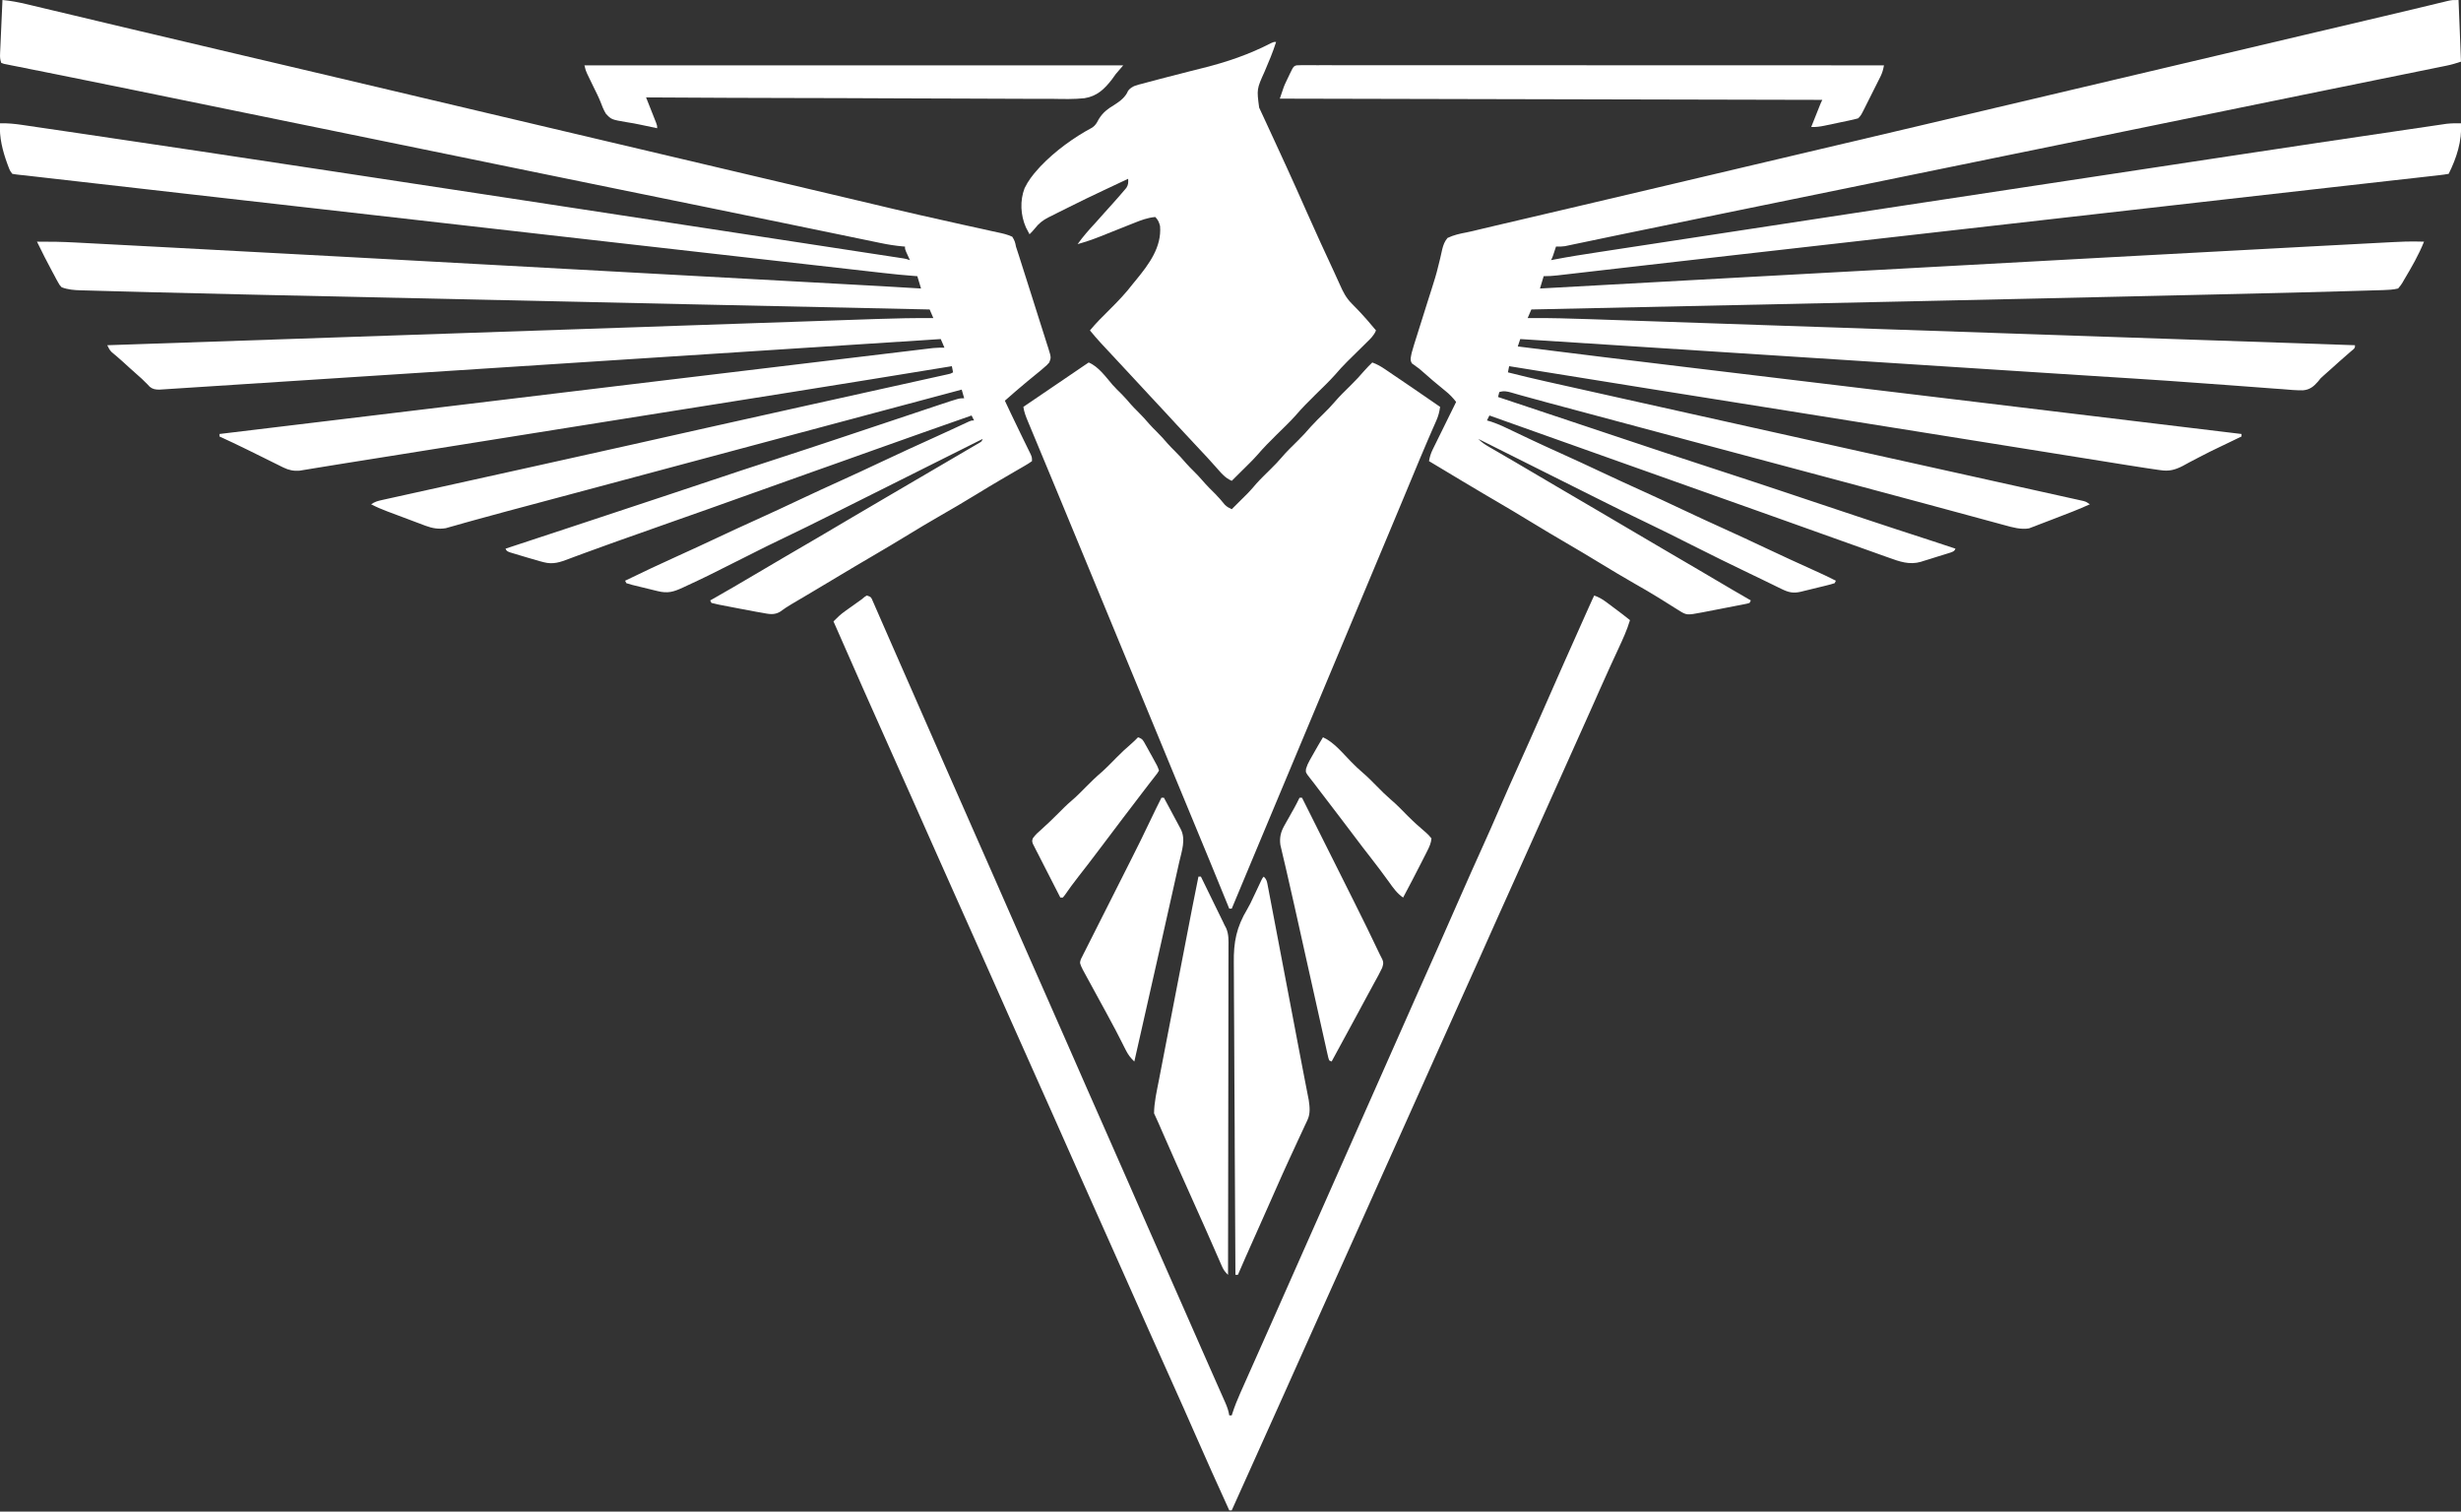 <?xml version="1.0" encoding="UTF-8"?>
<svg version="1.1" xmlns="http://www.w3.org/2000/svg" width="1996" height="1226">
<rect width="100%" height="100%" fill="#333333" stroke="none"/>
<path d="M0 0 C0.66 16.5 1.32 33 2 50 C-2.018 51.339 -5.58 52.419 -9.671 53.249 C-10.782 53.477 -11.892 53.704 -13.037 53.938 C-14.245 54.182 -15.453 54.425 -16.698 54.676 C-18.633 55.071 -18.633 55.071 -20.608 55.473 C-24.17 56.199 -27.733 56.921 -31.296 57.642 C-35.11 58.414 -38.923 59.191 -42.737 59.968 C-49.301 61.303 -55.865 62.637 -62.43 63.968 C-72.834 66.079 -83.237 68.195 -93.64 70.312 C-96.276 70.848 -98.913 71.384 -101.549 71.921 C-103.311 72.279 -105.072 72.638 -106.834 72.996 C-113.039 74.259 -119.245 75.521 -125.451 76.783 C-155.17 82.826 -184.882 88.904 -214.591 94.999 C-224.465 97.025 -234.338 99.049 -244.212 101.074 C-246.687 101.581 -249.162 102.089 -251.637 102.596 C-281.521 108.724 -311.409 114.838 -341.297 120.95 C-344.756 121.657 -348.215 122.365 -351.674 123.072 C-371.812 127.191 -391.95 131.309 -412.089 135.427 C-503.777 154.176 -503.777 154.176 -595.462 172.947 C-601.994 174.285 -608.525 175.623 -615.057 176.961 C-649.037 183.916 -649.037 183.916 -683.003 190.943 C-685.377 191.437 -687.752 191.93 -690.126 192.423 C-696.878 193.826 -703.629 195.234 -710.378 196.652 C-712.592 197.113 -714.806 197.574 -717.02 198.035 C-717.984 198.24 -718.948 198.445 -719.942 198.656 C-720.814 198.837 -721.686 199.017 -722.585 199.203 C-723.325 199.359 -724.065 199.514 -724.828 199.675 C-727.245 200.037 -729.56 200.055 -732 200 C-732.205 200.626 -732.41 201.253 -732.621 201.898 C-732.891 202.716 -733.16 203.533 -733.438 204.375 C-733.704 205.187 -733.971 205.999 -734.246 206.836 C-735 209 -735 209 -736 211 C-734.659 210.736 -734.659 210.736 -733.291 210.467 C-721.4 208.178 -709.46 206.312 -697.489 204.492 C-695.248 204.149 -693.007 203.806 -690.766 203.463 C-684.678 202.531 -678.589 201.602 -672.5 200.674 C-666.664 199.784 -660.828 198.892 -654.991 197.999 C-642.474 196.085 -629.956 194.174 -617.438 192.264 C-606.508 190.597 -595.578 188.928 -584.648 187.259 C-583.18 187.035 -581.712 186.81 -580.244 186.586 C-578.039 186.249 -575.834 185.913 -573.629 185.576 C-541.228 180.627 -508.827 175.683 -476.425 170.742 C-468.152 169.481 -459.879 168.219 -451.607 166.957 C-367.45 154.12 -283.282 141.362 -199.106 128.657 C-191.721 127.542 -184.336 126.426 -176.952 125.31 C-135.001 118.972 -93.046 112.669 -51.071 106.493 C-47.125 105.912 -43.178 105.329 -39.233 104.743 C-34.649 104.063 -30.065 103.389 -25.48 102.719 C-23.805 102.473 -22.131 102.226 -20.457 101.976 C-18.166 101.635 -15.873 101.301 -13.58 100.968 C-11.662 100.686 -11.662 100.686 -9.706 100.398 C-5.75 99.973 -1.975 99.932 2 100 C2.91 114.329 -1.646 128.293 -8 141 C-10.75 141.498 -13.427 141.86 -16.201 142.157 C-17.087 142.259 -17.972 142.361 -18.884 142.466 C-21.932 142.815 -24.981 143.15 -28.031 143.486 C-30.276 143.74 -32.521 143.995 -34.766 144.251 C-40.464 144.898 -46.163 145.536 -51.862 146.171 C-58.923 146.959 -65.983 147.758 -73.044 148.558 C-83.574 149.751 -94.105 150.941 -104.636 152.126 C-133.31 155.354 -161.98 158.607 -190.649 161.868 C-196.858 162.574 -203.068 163.28 -209.277 163.986 C-210.528 164.128 -211.778 164.271 -213.066 164.417 C-215.613 164.707 -218.159 164.996 -220.705 165.286 C-223.278 165.578 -225.851 165.871 -228.424 166.164 C-257.79 169.503 -287.157 172.838 -316.523 176.172 C-320.64 176.64 -324.758 177.107 -328.875 177.574 C-342.025 179.067 -355.175 180.56 -368.325 182.053 C-385.764 184.033 -403.203 186.013 -420.643 187.993 C-421.332 188.071 -422.022 188.15 -422.732 188.23 C-438.63 190.035 -454.528 191.84 -470.425 193.646 C-471.102 193.722 -471.779 193.799 -472.476 193.878 C-479.252 194.648 -486.027 195.417 -492.803 196.187 C-507.637 197.871 -522.472 199.556 -537.306 201.239 C-546.975 202.337 -556.644 203.435 -566.313 204.533 C-572.154 205.196 -577.996 205.859 -583.837 206.522 C-608.708 209.345 -633.577 212.177 -658.444 215.035 C-662.187 215.465 -665.929 215.895 -669.672 216.325 C-670.886 216.464 -672.101 216.603 -673.352 216.747 C-675.775 217.025 -678.198 217.303 -680.621 217.581 C-687.635 218.386 -694.649 219.194 -701.663 220.004 C-705.95 220.499 -710.237 220.991 -714.525 221.483 C-716.509 221.711 -718.494 221.94 -720.479 222.17 C-723.184 222.484 -725.889 222.794 -728.595 223.103 C-729.381 223.195 -730.166 223.287 -730.976 223.382 C-734.701 223.804 -738.238 224 -742 224 C-742.99 227.3 -743.98 230.6 -745 234 C-743.812 233.934 -742.625 233.868 -741.401 233.8 C-657.856 229.167 -574.31 224.545 -291.635 209.136 C-280.769 208.548 -269.902 207.961 -259.035 207.373 C-214.618 204.969 -170.2 202.573 -125.78 200.202 C-123.31 200.07 -120.839 199.938 -118.369 199.806 C-105.356 199.111 -92.343 198.419 -79.33 197.741 C-76.136 197.574 -72.943 197.406 -69.749 197.236 C-41.174 195.717 -41.174 195.717 -28 196 C-32.284 206.813 -38.245 217.02 -44.188 227 C-44.579 227.688 -44.97 228.376 -45.373 229.085 C-46.543 231 -46.543 231 -49 234 C-52.907 234.938 -56.758 235.155 -60.765 235.274 C-61.89 235.309 -63.015 235.344 -64.174 235.38 C-65.391 235.414 -66.609 235.448 -67.863 235.483 C-69.151 235.522 -70.439 235.561 -71.766 235.601 C-75.286 235.707 -78.805 235.808 -82.324 235.907 C-85.302 235.992 -88.28 236.079 -91.257 236.167 C-119.609 236.997 -147.964 237.693 -176.321 238.34 C-181.229 238.452 -186.138 238.566 -191.047 238.679 C-191.773 238.696 -192.499 238.713 -193.247 238.73 C-194.731 238.765 -196.215 238.799 -197.698 238.834 C-212.493 239.176 -227.287 239.516 -242.081 239.854 C-252.694 240.096 -263.306 240.339 -273.919 240.583 C-364.703 242.67 -455.488 244.681 -752 251 C-752.99 253.31 -753.98 255.62 -755 258 C-753.728 257.99 -752.457 257.981 -751.147 257.971 C-735.987 257.892 -720.865 258.308 -705.716 258.835 C-703.02 258.926 -700.324 259.017 -697.628 259.107 C-691.805 259.303 -685.983 259.502 -680.161 259.702 C-671.504 260 -662.846 260.294 -654.189 260.587 C-639.62 261.08 -625.051 261.576 -610.482 262.074 C-596.07 262.567 -581.658 263.059 -567.247 263.548 C-566.348 263.579 -565.45 263.609 -564.525 263.64 C-559.962 263.795 -555.4 263.95 -550.838 264.105 C-518.578 265.2 -486.318 266.299 -454.058 267.399 C-422.73 268.468 -391.402 269.535 -360.074 270.601 C-359.107 270.633 -358.141 270.666 -357.145 270.7 C-347.436 271.03 -337.727 271.36 -328.018 271.69 C-308.241 272.363 -288.465 273.035 -268.689 273.708 C-267.78 273.739 -266.871 273.77 -265.934 273.801 C-205.29 275.864 -144.645 277.932 -84 280 C-84 282 -84 282 -85.398 283.41 C-86.051 283.955 -86.703 284.501 -87.375 285.062 C-90.583 287.791 -93.75 290.551 -96.875 293.375 C-98.14 294.516 -98.14 294.516 -99.43 295.68 C-100.278 296.445 -101.126 297.211 -102 298 C-106.95 302.457 -106.95 302.457 -109.405 304.59 C-112.01 306.892 -112.01 306.892 -113.944 309.421 C-117.542 313.568 -120.761 316.16 -126.316 316.571 C-131.839 316.63 -137.319 316.119 -142.816 315.633 C-144.94 315.482 -147.064 315.334 -149.188 315.191 C-153.778 314.873 -158.365 314.525 -162.952 314.153 C-170.372 313.552 -177.796 313.018 -185.222 312.494 C-193.094 311.934 -200.965 311.37 -208.835 310.781 C-227.01 309.42 -245.189 308.169 -263.379 307.019 C-265.257 306.9 -265.257 306.9 -267.173 306.779 C-272.268 306.457 -277.363 306.136 -282.458 305.816 C-295.643 304.988 -308.826 304.138 -322.01 303.286 C-328.155 302.889 -334.3 302.493 -340.446 302.097 C-343.222 301.918 -345.999 301.739 -348.775 301.56 C-358.078 300.96 -367.381 300.361 -376.683 299.762 C-377.408 299.715 -378.132 299.668 -378.879 299.62 C-382.561 299.383 -386.244 299.146 -389.927 298.909 C-415.605 297.255 -441.282 295.6 -466.96 293.946 C-491.81 292.344 -516.661 290.743 -541.511 289.142 C-542.286 289.092 -543.06 289.042 -543.858 288.991 C-551.637 288.49 -559.417 287.988 -567.197 287.487 C-583.027 286.468 -598.857 285.448 -614.686 284.428 C-615.777 284.358 -615.777 284.358 -616.889 284.286 C-664.926 281.191 -712.963 278.096 -761 275 C-761.66 276.98 -762.32 278.96 -763 281 C-716.926 286.819 -670.829 292.43 -624.721 297.966 C-614.947 299.14 -605.173 300.315 -595.399 301.49 C-577.789 303.608 -560.178 305.725 -542.567 307.841 C-504.444 312.421 -466.322 317.004 -428.199 321.587 C-421.151 322.435 -414.102 323.282 -407.054 324.129 C-330.032 333.388 -253.015 342.683 -176 352 C-176 352.66 -176 353.32 -176 354 C-177.775 354.857 -179.549 355.714 -181.324 356.57 C-182.484 357.131 -183.644 357.692 -184.839 358.27 C-187.431 359.521 -190.027 360.765 -192.626 362.004 C-198.764 364.937 -204.873 367.895 -210.875 371.099 C-213.386 372.437 -215.912 373.744 -218.44 375.049 C-220.197 375.972 -221.93 376.939 -223.663 377.907 C-229.959 381.133 -234.787 382.399 -241.79 381.327 C-242.526 381.227 -243.262 381.127 -244.021 381.024 C-246.35 380.701 -248.675 380.354 -251 380 C-251.727 379.893 -252.455 379.785 -253.204 379.674 C-258.594 378.876 -263.973 378.016 -269.352 377.147 C-271.14 376.861 -272.929 376.575 -274.718 376.29 C-279.588 375.511 -284.458 374.728 -289.328 373.945 C-294.607 373.096 -299.886 372.252 -305.166 371.407 C-314.323 369.941 -323.48 368.473 -332.637 367.003 C-347.203 364.664 -361.771 362.331 -376.338 359.998 C-380.091 359.397 -383.844 358.796 -387.597 358.195 C-390.127 357.79 -392.657 357.385 -395.186 356.98 C-402.916 355.742 -410.645 354.504 -418.374 353.266 C-456.169 347.21 -493.967 341.172 -531.768 335.147 C-535.052 334.623 -538.337 334.1 -541.622 333.576 C-563.261 330.127 -584.901 326.678 -606.541 323.231 C-621.797 320.801 -637.053 318.37 -652.309 315.938 C-653.41 315.762 -654.511 315.586 -655.645 315.406 C-693.773 309.327 -731.892 303.197 -770 297 C-770.33 298.65 -770.66 300.3 -771 302 C-760.606 304.642 -750.19 307.136 -739.72 309.466 C-738.259 309.793 -736.798 310.12 -735.337 310.447 C-731.386 311.331 -727.434 312.213 -723.482 313.094 C-719.236 314.041 -714.991 314.99 -710.746 315.939 C-702.508 317.78 -694.269 319.619 -686.031 321.457 C-679.311 322.957 -672.591 324.457 -665.872 325.958 C-617.971 336.657 -570.064 347.332 -522.151 357.974 C-516.132 359.311 -510.114 360.648 -504.096 361.985 C-498.04 363.331 -491.984 364.676 -485.928 366.022 C-484.577 366.322 -483.226 366.622 -481.876 366.922 C-463.675 370.966 -445.474 375.004 -427.271 379.038 C-412.5 382.311 -397.73 385.589 -382.961 388.872 C-373.733 390.922 -364.505 392.969 -355.275 395.011 C-349.015 396.396 -342.756 397.785 -336.498 399.178 C-332.872 399.985 -329.246 400.79 -325.619 401.59 C-321.672 402.46 -317.728 403.339 -313.784 404.22 C-312.623 404.474 -311.461 404.728 -310.265 404.99 C-309.211 405.227 -308.157 405.464 -307.071 405.709 C-306.158 405.911 -305.244 406.114 -304.303 406.322 C-302 407 -302 407 -299 409 C-308.041 413.118 -317.267 416.678 -326.556 420.193 C-328.522 420.94 -330.484 421.696 -332.444 422.459 C-335.3 423.571 -338.164 424.657 -341.031 425.738 C-341.897 426.081 -342.763 426.423 -343.655 426.776 C-344.486 427.084 -345.317 427.391 -346.174 427.708 C-346.891 427.983 -347.607 428.257 -348.346 428.54 C-354.913 429.679 -361.634 427.769 -367.956 426.02 C-368.705 425.819 -369.453 425.618 -370.224 425.41 C-372.708 424.741 -375.19 424.062 -377.672 423.383 C-379.465 422.898 -381.258 422.413 -383.051 421.93 C-386.915 420.886 -390.778 419.838 -394.641 418.786 C-400.858 417.095 -407.077 415.412 -413.297 413.732 C-415.446 413.151 -417.595 412.57 -419.745 411.99 C-420.821 411.699 -421.898 411.408 -423.007 411.108 C-426.327 410.211 -429.647 409.312 -432.967 408.413 C-455.254 402.382 -477.558 396.418 -499.865 390.462 C-505.139 389.054 -510.413 387.644 -515.688 386.235 C-524.201 383.96 -532.715 381.686 -541.229 379.412 C-562.403 373.756 -583.577 368.097 -604.75 362.438 C-605.783 362.161 -606.816 361.885 -607.88 361.601 C-640.341 352.924 -672.8 344.237 -705.256 335.54 C-708.393 334.699 -711.531 333.859 -714.669 333.018 C-718.632 331.957 -722.595 330.895 -726.558 329.832 C-730.237 328.846 -733.916 327.861 -737.596 326.877 C-744.889 324.925 -752.177 322.964 -759.442 320.909 C-760.49 320.614 -761.539 320.319 -762.619 320.015 C-764.431 319.502 -766.241 318.981 -768.048 318.449 C-771.792 317.39 -774.281 316.844 -778 318 C-778.33 319.32 -778.66 320.64 -779 322 C-759.403 328.54 -739.806 335.078 -720.208 341.615 C-711.103 344.651 -701.999 347.688 -692.894 350.727 C-645.335 366.633 -645.335 366.633 -597.679 382.249 C-582.331 387.216 -567.022 392.299 -551.719 397.406 C-550.488 397.817 -549.257 398.228 -547.989 398.651 C-538.522 401.811 -529.057 404.974 -519.591 408.138 C-510.155 411.292 -500.719 414.444 -491.281 417.594 C-490.067 417.999 -488.852 418.405 -487.6 418.822 C-467.182 425.634 -446.73 432.337 -426.252 438.967 C-420.156 440.943 -414.074 442.957 -408 445 C-409 447 -409 447 -412 448.161 C-413.33 448.589 -414.664 449.007 -416 449.418 C-416.71 449.639 -417.419 449.861 -418.151 450.089 C-419.659 450.556 -421.169 451.019 -422.68 451.478 C-424.969 452.178 -427.248 452.904 -429.527 453.631 C-430.997 454.082 -432.467 454.532 -433.938 454.98 C-434.946 455.307 -434.946 455.307 -435.975 455.64 C-445.317 458.397 -453.342 455.488 -462.215 452.273 C-463.286 451.894 -464.358 451.515 -465.462 451.124 C-468.957 449.883 -472.447 448.629 -475.938 447.375 C-478.382 446.505 -480.826 445.635 -483.271 444.766 C-489.39 442.59 -495.505 440.402 -501.618 438.211 C-506.517 436.457 -511.418 434.711 -516.32 432.965 C-523.127 430.539 -529.931 428.108 -536.734 425.672 C-547.588 421.786 -558.45 417.923 -569.312 414.062 C-570.247 413.73 -571.181 413.398 -572.144 413.056 C-576.871 411.376 -581.599 409.696 -586.327 408.016 C-594.782 405.012 -603.236 402.005 -611.691 398.999 C-616.377 397.333 -621.063 395.666 -625.75 394 C-627.625 393.333 -629.5 392.667 -631.375 392 C-632.303 391.67 -633.231 391.34 -634.188 391 C-642.625 388 -642.625 388 -645.438 387 C-647.312 386.334 -649.186 385.667 -651.061 385.001 C-655.759 383.33 -660.457 381.66 -665.156 379.989 C-673.463 377.035 -681.77 374.082 -690.077 371.129 C-722.055 359.761 -754.028 348.382 -786 337 C-786.66 338.32 -787.32 339.64 -788 341 C-786.252 341.518 -786.252 341.518 -784.469 342.047 C-777.964 344.22 -771.852 347.246 -765.679 350.206 C-761.899 352.017 -758.109 353.811 -754.32 355.605 C-753.543 355.974 -752.766 356.342 -751.965 356.722 C-744.141 360.422 -736.263 364.001 -728.375 367.562 C-716.873 372.76 -705.425 378.059 -694.008 383.439 C-683.918 388.191 -673.787 392.844 -663.625 397.438 C-651.651 402.851 -639.743 408.39 -627.865 414.01 C-617.452 418.934 -606.997 423.757 -596.5 428.5 C-584.576 433.887 -572.718 439.401 -560.891 444.998 C-548.553 450.835 -536.151 456.521 -523.707 462.129 C-517.409 464.97 -511.146 467.841 -505 471 C-505.33 471.66 -505.66 472.32 -506 473 C-508.384 473.76 -510.712 474.399 -513.141 474.98 C-513.86 475.158 -514.579 475.335 -515.32 475.517 C-516.846 475.89 -518.372 476.259 -519.9 476.624 C-522.23 477.183 -524.554 477.761 -526.879 478.342 C-528.362 478.702 -529.845 479.06 -531.328 479.418 C-532.021 479.592 -532.714 479.766 -533.428 479.945 C-539.68 481.408 -543.426 480.46 -549.078 477.699 C-550.077 477.215 -551.076 476.731 -552.105 476.232 C-553.143 475.723 -554.181 475.213 -555.25 474.688 C-557.255 473.712 -559.26 472.737 -561.266 471.762 C-563.007 470.912 -563.007 470.912 -564.784 470.044 C-567.998 468.481 -571.221 466.937 -574.447 465.399 C-590.437 457.77 -606.297 449.897 -622.125 441.938 C-625.714 440.133 -629.303 438.328 -632.895 436.527 C-635.096 435.423 -637.298 434.316 -639.497 433.208 C-645.528 430.183 -651.588 427.235 -657.681 424.338 C-671.866 417.593 -685.925 410.604 -699.967 403.567 C-703.324 401.885 -706.683 400.206 -710.041 398.526 C-716.359 395.366 -722.676 392.203 -728.993 389.039 C-736.202 385.429 -743.412 381.822 -750.622 378.214 C-765.416 370.812 -780.208 363.407 -795 356 C-792.305 358.816 -789.521 360.594 -786.137 362.555 C-785.557 362.892 -784.978 363.23 -784.381 363.578 C-782.486 364.681 -780.587 365.778 -778.688 366.875 C-777.361 367.646 -776.035 368.417 -774.709 369.189 C-772.044 370.741 -769.379 372.29 -766.712 373.839 C-761.793 376.699 -756.895 379.597 -752 382.5 C-743.658 387.438 -735.301 392.349 -726.938 397.25 C-726.329 397.606 -725.721 397.963 -725.094 398.33 C-720.73 400.887 -716.365 403.444 -712 406 C-707.021 408.916 -702.041 411.833 -697.062 414.75 C-696.454 415.107 -695.845 415.463 -695.218 415.831 C-686.59 420.887 -677.975 425.964 -669.37 431.057 C-661.903 435.473 -654.422 439.864 -646.938 444.25 C-646.329 444.606 -645.721 444.963 -645.094 445.33 C-640.73 447.887 -636.365 450.444 -632 453 C-627.021 455.916 -622.041 458.833 -617.062 461.75 C-616.461 462.102 -615.86 462.455 -615.24 462.818 C-606.134 468.154 -597.04 473.51 -587.961 478.892 C-583.33 481.635 -578.682 484.344 -574 487 C-574.33 487.66 -574.66 488.32 -575 489 C-576.826 489.582 -576.826 489.582 -579.241 490.053 C-580.142 490.233 -581.044 490.413 -581.973 490.599 C-583.446 490.879 -583.446 490.879 -584.949 491.164 C-585.955 491.361 -586.96 491.558 -587.996 491.761 C-590.129 492.177 -592.264 492.588 -594.399 492.996 C-597.658 493.619 -600.914 494.258 -604.17 494.898 C-606.242 495.3 -608.314 495.701 -610.387 496.102 C-611.845 496.387 -611.845 496.387 -613.332 496.679 C-626.03 499.084 -626.03 499.084 -632.797 494.809 C-633.907 494.119 -635.017 493.429 -636.16 492.719 C-636.744 492.348 -637.328 491.976 -637.93 491.594 C-641.057 489.607 -644.21 487.665 -647.359 485.715 C-648.002 485.315 -648.644 484.916 -649.305 484.505 C-655.454 480.69 -661.712 477.08 -668 473.5 C-677.618 468.001 -687.117 462.329 -696.568 456.552 C-705.489 451.101 -714.468 445.764 -723.5 440.5 C-733.059 434.928 -742.557 429.267 -752 423.5 C-761.714 417.568 -771.484 411.741 -781.312 406 C-782.244 405.456 -782.244 405.456 -783.195 404.9 C-785.006 403.842 -786.817 402.784 -788.629 401.727 C-795.054 397.974 -801.443 394.168 -807.811 390.32 C-812.432 387.534 -817.061 384.762 -821.688 381.987 C-824.478 380.313 -827.268 378.639 -830.059 376.965 C-831.01 376.394 -831.962 375.823 -832.943 375.234 C-833.622 374.827 -834.301 374.42 -835 374 C-834.415 370.515 -833.519 367.651 -831.959 364.485 C-831.538 363.625 -831.118 362.764 -830.685 361.877 C-830.004 360.505 -830.004 360.505 -829.309 359.105 C-828.844 358.158 -828.379 357.211 -827.9 356.235 C-826.418 353.216 -824.928 350.202 -823.438 347.188 C-822.43 345.139 -821.423 343.09 -820.416 341.041 C-817.95 336.024 -815.478 331.011 -813 326 C-815.72 322.523 -818.339 319.732 -821.812 317 C-828.43 311.697 -834.853 306.176 -841.189 300.542 C-843 298.96 -843 298.96 -845.045 297.517 C-846.02 296.787 -846.02 296.787 -847.016 296.043 C-847.909 295.415 -847.909 295.415 -848.821 294.774 C-850.741 291.884 -849.602 289.311 -849 286 C-848.445 283.917 -847.841 281.846 -847.193 279.791 C-846.822 278.603 -846.451 277.416 -846.068 276.193 C-845.66 274.907 -845.252 273.622 -844.844 272.336 C-844.418 270.981 -843.992 269.625 -843.568 268.27 C-842.445 264.692 -841.315 261.117 -840.185 257.542 C-838.849 253.316 -837.52 249.089 -836.195 244.861 C-835.101 241.374 -833.997 237.892 -832.869 234.416 C-830.867 228.214 -828.951 222.041 -827.459 215.694 C-826.976 213.653 -826.464 211.623 -825.943 209.592 C-825.313 207.095 -824.744 204.581 -824.248 202.053 C-823.277 198.352 -822.409 195.984 -820 193 C-814.993 190.599 -810.002 189.513 -804.566 188.496 C-801.199 187.845 -797.886 187.02 -794.558 186.193 C-790.069 185.084 -785.562 184.049 -781.059 183 C-779.043 182.527 -777.027 182.054 -775.011 181.581 C-770.722 180.574 -766.433 179.57 -762.144 178.568 C-755.317 176.972 -748.491 175.372 -741.665 173.77 C-734.631 172.12 -727.597 170.47 -720.563 168.822 C-699.505 163.887 -678.453 158.925 -657.403 153.954 C-652.846 152.878 -648.289 151.802 -643.732 150.727 C-637.366 149.224 -631 147.721 -624.635 146.219 C-612.69 143.399 -600.746 140.58 -588.801 137.762 C-587.882 137.545 -586.963 137.328 -586.016 137.105 C-581.371 136.009 -576.726 134.913 -572.08 133.817 C-563.71 131.842 -555.34 129.867 -546.97 127.892 C-544.184 127.234 -541.397 126.577 -538.611 125.919 C-526.757 123.122 -514.903 120.325 -503.05 117.528 C-460.904 107.583 -418.757 97.64 -376.61 87.701 C-344.886 80.219 -313.161 72.736 -281.438 65.25 C-280.532 65.036 -279.626 64.823 -278.693 64.602 C-265.128 61.402 -251.564 58.201 -238 55 C-224.432 51.798 -210.865 48.597 -197.297 45.395 C-194.575 44.753 -191.852 44.11 -189.13 43.468 C-167.671 38.404 -146.212 33.342 -124.752 28.282 C-121.174 27.438 -117.595 26.594 -114.017 25.75 C-103.602 23.294 -93.186 20.838 -82.771 18.383 C-79.535 17.62 -76.3 16.857 -73.064 16.094 C-68.918 15.116 -64.772 14.139 -60.625 13.163 C-50.954 10.885 -41.286 8.593 -31.626 6.268 C-28.985 5.634 -26.343 5.001 -23.701 4.367 C-21.271 3.783 -18.842 3.192 -16.413 2.602 C-14.959 2.253 -13.504 1.904 -12.05 1.556 C-10.801 1.253 -9.552 0.951 -8.265 0.64 C-5 0 -5 0 0 0 Z " fill="#FFFFFF" transform="translate(1994,0)"/>
<path d="M0 0 C6.899 0.622 13.43 1.894 20.159 3.515 C21.249 3.773 22.34 4.031 23.463 4.297 C27.094 5.158 30.723 6.026 34.352 6.895 C36.948 7.512 39.544 8.128 42.141 8.744 C47.713 10.067 53.285 11.393 58.856 12.722 C67.722 14.837 76.591 16.944 85.46 19.05 C87.724 19.587 89.989 20.125 92.254 20.663 C93.772 21.023 95.289 21.384 96.807 21.744 C101.409 22.837 106.011 23.93 110.613 25.024 C139.451 31.878 168.301 38.675 197.157 45.454 C208.156 48.038 219.154 50.624 230.152 53.211 C231.948 53.633 231.948 53.633 233.78 54.064 C261.15 60.501 288.513 66.967 315.875 73.438 C317.018 73.708 318.161 73.978 319.339 74.257 C325.033 75.603 330.728 76.95 336.423 78.297 C337.533 78.559 338.642 78.822 339.785 79.092 C342.009 79.618 344.233 80.144 346.456 80.67 C369.24 86.058 392.026 91.437 414.812 96.812 C416.638 97.243 418.463 97.674 420.288 98.104 C427.501 99.806 434.715 101.507 441.928 103.209 C454.476 106.168 467.023 109.129 479.57 112.09 C481.383 112.518 483.195 112.945 485.008 113.373 C486.357 113.691 486.357 113.691 487.734 114.016 C489.086 114.335 489.086 114.335 490.466 114.661 C491.369 114.874 492.272 115.087 493.203 115.307 C519.813 121.586 546.424 127.865 573.035 134.141 C574.138 134.401 575.242 134.661 576.378 134.929 C587.633 137.583 598.888 140.238 610.143 142.892 C630.432 147.676 650.72 152.46 671.007 157.253 C674.85 158.16 678.693 159.068 682.536 159.975 C690.844 161.935 699.151 163.898 707.455 165.872 C711.906 166.929 716.357 167.985 720.809 169.039 C722.113 169.348 722.113 169.348 723.444 169.663 C736.187 172.676 748.954 175.57 761.738 178.402 C767.186 179.612 772.63 180.84 778.073 182.068 C783.195 183.22 788.322 184.342 793.456 185.44 C796.579 186.115 799.695 186.819 802.81 187.53 C804.247 187.853 805.687 188.163 807.13 188.459 C811.253 189.311 815.17 190.232 819 192 C820.969 195.162 821.362 196.503 822 200 C822.697 202.208 823.419 204.408 824.157 206.602 C824.987 209.204 825.815 211.807 826.641 214.41 C827.09 215.823 827.54 217.237 827.99 218.65 C828.933 221.612 829.874 224.575 830.814 227.538 C831.996 231.264 833.181 234.988 834.367 238.712 C836.637 245.841 838.897 252.973 841.142 260.11 C842.503 264.436 843.882 268.755 845.268 273.074 C845.924 275.152 846.58 277.23 847.234 279.309 C847.535 280.233 847.836 281.158 848.146 282.11 C850.584 289.941 850.584 289.941 849 294 C847.102 296.141 847.102 296.141 844.625 298.25 C843.714 299.034 842.802 299.817 841.863 300.625 C838.291 303.588 834.702 306.53 831.094 309.449 C824.936 314.48 818.989 319.771 813 325 C814.228 327.605 815.457 330.209 816.688 332.812 C817.077 333.637 817.466 334.462 817.867 335.312 C820.375 340.614 822.919 345.898 825.492 351.168 C826.386 353.005 827.28 354.841 828.174 356.678 C828.766 357.892 829.36 359.105 829.956 360.316 C830.8 362.031 831.637 363.75 832.473 365.469 C833.204 366.961 833.204 366.961 833.949 368.482 C835 371 835 371 835 374 C833.016 375.444 831.11 376.648 828.984 377.852 C828.35 378.223 827.716 378.594 827.063 378.976 C824.964 380.203 822.857 381.413 820.75 382.625 C818.541 383.911 816.335 385.201 814.128 386.492 C812.623 387.372 811.117 388.251 809.61 389.128 C803.135 392.903 796.728 396.784 790.338 400.701 C779.915 407.086 769.391 413.272 758.781 419.341 C750.841 423.899 742.998 428.601 735.188 433.375 C725.618 439.223 715.999 444.973 706.312 450.625 C696.402 456.409 686.531 462.254 676.701 468.174 C670.682 471.797 664.652 475.401 658.609 478.984 C657.89 479.411 657.171 479.838 656.43 480.277 C652.891 482.376 649.35 484.472 645.809 486.568 C645.156 486.956 644.502 487.343 643.828 487.743 C642.559 488.494 641.288 489.242 640.015 489.986 C636.791 491.881 633.762 493.901 630.754 496.117 C625.867 499.109 621.42 497.999 616 497 C614.432 496.727 612.864 496.453 611.296 496.18 C606.757 495.371 602.232 494.504 597.708 493.616 C594.849 493.057 591.987 492.514 589.125 491.971 C587.31 491.618 585.495 491.265 583.68 490.91 C582.394 490.668 582.394 490.668 581.082 490.421 C579.041 490.013 577.017 489.515 575 489 C574.67 488.34 574.34 487.68 574 487 C574.495 486.72 574.99 486.441 575.499 486.152 C587.087 479.59 598.594 472.902 610.041 466.097 C617.967 461.386 625.907 456.701 633.875 452.062 C642.694 446.927 651.508 441.784 660.312 436.625 C660.921 436.269 661.529 435.912 662.156 435.545 C671.058 430.327 679.94 425.079 688.812 419.812 C699.111 413.699 709.442 407.643 719.793 401.617 C729.658 395.873 739.501 390.09 749.348 384.314 C753.877 381.658 758.407 379.004 762.938 376.352 C764.892 375.207 766.846 374.062 768.8 372.918 C770.037 372.194 771.274 371.469 772.511 370.745 C775.318 369.102 778.124 367.457 780.927 365.807 C782.953 364.616 784.982 363.431 787.014 362.251 C787.923 361.719 788.833 361.186 789.77 360.637 C790.566 360.174 791.362 359.71 792.183 359.233 C794.145 358.118 794.145 358.118 795 356 C794.258 356.371 793.517 356.742 792.753 357.125 C774.604 366.211 756.453 375.294 738.301 384.375 C729.523 388.767 720.745 393.16 711.968 397.554 C704.306 401.39 696.644 405.224 688.981 409.057 C684.934 411.081 680.887 413.106 676.841 415.132 C660.852 423.141 644.848 431.097 628.692 438.765 C622.873 441.528 617.111 444.395 611.363 447.305 C609.21 448.388 607.058 449.472 604.905 450.555 C603.826 451.099 602.747 451.642 601.635 452.202 C570.508 467.873 570.508 467.873 555.062 475.062 C553.97 475.573 552.878 476.084 551.753 476.611 C544.2 480.077 539.569 481.486 531.328 479.418 C530.605 479.244 529.882 479.069 529.137 478.89 C527.616 478.521 526.097 478.147 524.579 477.767 C522.247 477.187 519.911 476.626 517.574 476.068 C516.096 475.707 514.618 475.344 513.141 474.98 C512.44 474.813 511.739 474.645 511.016 474.472 C509.327 474.044 507.66 473.53 506 473 C505.67 472.34 505.34 471.68 505 471 C519.295 464.031 533.672 457.286 548.164 450.738 C558.482 446.074 568.757 441.328 579 436.5 C589.753 431.433 600.543 426.459 611.375 421.562 C623.349 416.149 635.257 410.61 647.135 404.99 C658.227 399.745 669.371 394.625 680.552 389.573 C691.082 384.813 701.554 379.942 712 375 C726.679 368.057 741.437 361.304 756.234 354.616 C760.609 352.637 764.973 350.633 769.332 348.617 C770.454 348.099 771.576 347.58 772.732 347.046 C774.813 346.083 776.893 345.117 778.971 344.147 C779.877 343.729 780.782 343.31 781.715 342.879 C782.5 342.514 783.285 342.148 784.094 341.772 C786 341 786 341 788 341 C787.34 339.68 786.68 338.36 786 337 C747.49 350.517 747.49 350.517 709.038 364.194 C697.858 368.197 686.673 372.185 675.48 376.152 C674.844 376.378 674.207 376.604 673.551 376.836 C670.267 378 666.983 379.165 663.698 380.329 C662.361 380.802 661.024 381.276 659.688 381.75 C659.025 381.985 658.363 382.22 657.68 382.461 C638.772 389.163 619.878 395.903 601 402.688 C581.992 409.519 562.953 416.26 543.895 422.95 C529.647 427.951 515.408 432.975 501.19 438.061 C498.606 438.984 496.022 439.905 493.437 440.825 C486.3 443.368 479.171 445.924 472.073 448.573 C469.199 449.643 466.321 450.701 463.443 451.757 C462.132 452.243 460.823 452.735 459.518 453.235 C452.261 456.013 446.622 458.002 439 456 C437.849 455.699 436.699 455.398 435.513 455.088 C432.177 454.18 428.866 453.199 425.559 452.189 C423.48 451.556 421.397 450.941 419.312 450.326 C417.989 449.928 416.666 449.529 415.344 449.129 C414.149 448.769 412.955 448.408 411.725 448.037 C409 447 409 447 408 445 C409.121 444.63 410.243 444.261 411.398 443.88 C425.996 439.068 440.592 434.254 455.188 429.438 C456.373 429.046 457.559 428.655 458.781 428.252 C485.943 419.289 513.101 410.315 540.234 401.266 C541.787 400.748 541.787 400.748 543.372 400.219 C553.183 396.947 562.994 393.671 572.803 390.39 C590.971 384.313 609.151 378.283 627.375 372.375 C644.759 366.738 662.106 360.993 679.441 355.207 C680.076 354.995 680.71 354.784 681.364 354.565 C690.436 351.538 699.508 348.507 708.578 345.476 C717.829 342.384 727.079 339.293 736.331 336.205 C740.598 334.781 744.865 333.354 749.131 331.927 C751.357 331.184 753.582 330.441 755.807 329.698 C757.293 329.201 757.293 329.201 758.808 328.693 C775.885 323 775.885 323 780 323 C779.34 320.69 778.68 318.38 778 316 C751.218 323.159 724.436 330.318 697.654 337.478 C695.289 338.111 692.924 338.743 690.56 339.375 C688.827 339.838 688.827 339.838 687.059 340.311 C679.819 342.246 672.579 344.182 665.339 346.117 C654.809 348.932 644.28 351.747 633.75 354.562 C632.889 354.793 632.028 355.023 631.141 355.26 C599.888 363.617 568.641 371.991 537.395 380.37 C513.835 386.688 490.273 392.999 466.707 399.297 C465.574 399.6 464.441 399.903 463.273 400.215 C452.282 403.152 441.291 406.089 430.3 409.024 C427.264 409.834 424.228 410.645 421.193 411.457 C417.312 412.494 413.431 413.528 409.549 414.56 C400.4 416.997 391.265 419.474 382.15 422.035 C379.6 422.746 377.049 423.456 374.499 424.165 C372.155 424.822 369.816 425.495 367.477 426.169 C366.062 426.563 364.647 426.957 363.231 427.35 C361.415 427.867 361.415 427.867 359.563 428.394 C353.846 429.366 348.681 428.506 343.24 426.465 C342.399 426.155 341.558 425.844 340.691 425.524 C339.371 425.021 339.371 425.021 338.023 424.508 C337.095 424.161 336.166 423.815 335.209 423.457 C333.256 422.727 331.304 421.992 329.354 421.253 C326.38 420.127 323.402 419.014 320.422 417.902 C318.518 417.188 316.614 416.473 314.711 415.758 C313.384 415.261 313.384 415.261 312.031 414.754 C307.547 413.051 303.241 411.242 299 409 C302.163 406.891 304.268 406.332 307.951 405.519 C309.2 405.24 310.449 404.961 311.736 404.673 C313.128 404.369 314.519 404.065 315.911 403.761 C317.382 403.435 318.853 403.108 320.324 402.781 C324.359 401.884 328.397 400.996 332.435 400.109 C336.747 399.16 341.057 398.203 345.368 397.248 C352.789 395.604 360.21 393.964 367.633 392.327 C379.396 389.733 391.158 387.129 402.92 384.524 C404.902 384.085 406.885 383.646 408.868 383.206 C411.847 382.546 414.827 381.886 417.806 381.226 C423.801 379.899 429.796 378.571 435.792 377.245 C460.029 371.881 484.262 366.499 508.484 361.07 C509.164 360.918 509.843 360.766 510.543 360.609 C519.238 358.66 527.934 356.709 536.629 354.758 C548.561 352.08 560.493 349.404 572.426 346.73 C573.093 346.581 573.761 346.431 574.448 346.277 C599.081 340.758 623.723 335.28 648.367 329.811 C651.217 329.179 654.068 328.546 656.918 327.914 C674.617 323.985 692.316 320.058 710.016 316.139 C716.94 314.606 723.864 313.071 730.787 311.535 C735.592 310.469 740.398 309.405 745.204 308.343 C748.131 307.695 751.058 307.046 753.984 306.396 C755.333 306.096 756.682 305.798 758.031 305.501 C759.858 305.098 761.685 304.692 763.511 304.285 C764.53 304.059 765.549 303.834 766.598 303.601 C768.992 303.094 768.992 303.094 771 302 C770.67 300.35 770.34 298.7 770 297 C768.692 297.214 768.692 297.214 767.358 297.432 C724.625 304.422 681.884 311.368 639.121 318.172 C637.705 318.397 637.705 318.397 636.26 318.627 C624.411 320.512 612.562 322.395 600.712 324.277 C582.318 327.198 563.925 330.124 545.533 333.05 C541.004 333.77 536.476 334.491 531.948 335.211 C495.859 340.95 459.773 346.703 423.688 352.465 C421.86 352.757 421.86 352.757 419.995 353.054 C396.172 356.858 372.35 360.663 348.528 364.469 C339.682 365.882 330.837 367.295 321.992 368.708 C316.898 369.521 311.805 370.335 306.712 371.149 C304.797 371.455 302.882 371.761 300.968 372.067 C300.041 372.215 299.114 372.363 298.159 372.516 C293.7 373.228 289.242 373.939 284.783 374.647 C283.097 374.914 281.411 375.182 279.725 375.449 C278.91 375.578 278.095 375.708 277.256 375.841 C272.433 376.607 267.613 377.389 262.795 378.183 C259.799 378.676 256.802 379.161 253.805 379.646 C252.43 379.87 251.056 380.098 249.682 380.329 C247.818 380.642 245.952 380.943 244.086 381.243 C243.049 381.414 242.011 381.586 240.942 381.762 C236.142 382.15 232.082 381.287 227.793 379.162 C227.021 378.784 226.249 378.406 225.454 378.017 C224.635 377.607 223.816 377.196 222.973 376.773 C222.107 376.348 221.241 375.922 220.348 375.483 C217.583 374.121 214.823 372.748 212.062 371.375 C208.451 369.588 204.837 367.806 201.223 366.023 C200.35 365.592 199.478 365.161 198.579 364.716 C191.105 361.029 183.574 357.477 176 354 C176 353.34 176 352.68 176 352 C274.908 340.004 373.824 328.069 511.807 311.493 C516.57 310.921 521.332 310.349 526.094 309.777 C527.866 309.564 527.866 309.564 529.673 309.347 C549.217 307 568.76 304.65 588.304 302.299 C608.696 299.846 629.089 297.396 649.482 294.948 C660.807 293.588 672.132 292.228 683.456 290.864 C692.972 289.718 702.488 288.575 712.005 287.435 C716.841 286.855 721.677 286.274 726.513 285.69 C730.931 285.157 735.35 284.627 739.768 284.099 C741.366 283.908 742.964 283.716 744.561 283.522 C746.728 283.259 748.895 283.001 751.063 282.743 C752.267 282.599 753.47 282.454 754.71 282.305 C757.83 282.016 760.869 281.943 764 282 C763.01 279.69 762.02 277.38 761 275 C760.448 275.036 759.897 275.071 759.329 275.108 C699.308 278.999 639.288 282.888 579.267 286.769 C578.37 286.827 577.474 286.885 576.551 286.944 C557.08 288.203 537.608 289.462 518.136 290.721 C508.588 291.338 499.04 291.955 489.491 292.572 C488.541 292.633 487.591 292.695 486.612 292.758 C455.792 294.75 424.973 296.747 394.154 298.745 C362.494 300.798 330.833 302.846 299.172 304.89 C294.703 305.178 290.235 305.467 285.767 305.755 C284.888 305.812 284.008 305.869 283.102 305.927 C268.925 306.843 254.748 307.763 240.57 308.684 C226.331 309.609 212.09 310.53 197.85 311.446 C189.381 311.991 180.913 312.54 172.444 313.093 C166.794 313.462 161.144 313.827 155.494 314.187 C152.27 314.393 149.046 314.602 145.823 314.815 C142.357 315.043 138.891 315.264 135.425 315.483 C133.91 315.585 133.91 315.585 132.365 315.69 C131.444 315.747 130.523 315.803 129.575 315.861 C128.385 315.938 128.385 315.938 127.172 316.017 C124.034 315.993 121.783 315.66 119.359 313.617 C118.828 313.042 118.297 312.467 117.75 311.875 C114.716 308.706 111.555 305.813 108.234 302.949 C104.666 299.836 101.185 296.627 97.691 293.43 C94.707 290.736 91.656 288.133 88.559 285.57 C86.845 283.844 86.036 282.183 85 280 C146.468 277.9 207.935 275.802 269.403 273.708 C270.314 273.677 271.224 273.646 272.162 273.614 C291.952 272.94 311.741 272.266 331.531 271.592 C341.236 271.262 350.942 270.931 360.647 270.601 C361.613 270.568 362.579 270.535 363.574 270.501 C394.849 269.436 426.124 268.369 457.4 267.3 C489.553 266.201 521.706 265.105 553.859 264.012 C558.405 263.857 562.952 263.703 567.499 263.548 C568.841 263.502 568.841 263.502 570.21 263.456 C584.585 262.967 598.96 262.475 613.334 261.983 C627.803 261.487 642.272 260.994 656.741 260.504 C665.326 260.213 673.911 259.92 682.495 259.624 C688.246 259.426 693.996 259.231 699.747 259.038 C703.013 258.928 706.28 258.817 709.546 258.703 C724.705 258.175 739.832 257.884 755 258 C754.01 255.69 753.02 253.38 752 251 C751.201 250.983 750.403 250.966 749.58 250.948 C638.986 248.574 528.391 246.193 213.006 239.211 C207.741 239.088 202.475 238.967 197.21 238.845 C172.599 238.278 147.989 237.692 123.38 237.061 C120.952 236.999 118.524 236.937 116.097 236.876 C106.558 236.635 97.019 236.384 87.48 236.117 C84.593 236.037 81.705 235.96 78.817 235.887 C74.915 235.788 71.013 235.675 67.111 235.56 C65.976 235.533 64.841 235.507 63.671 235.479 C58.122 235.302 53.214 234.98 48 233 C46.231 231.099 46.231 231.099 44.973 228.773 C44.494 227.913 44.016 227.053 43.522 226.167 C43.041 225.245 42.559 224.324 42.062 223.375 C41.295 221.971 41.295 221.971 40.513 220.538 C36.136 212.463 32.011 204.263 28 196 C38.444 195.914 48.824 196.131 59.256 196.695 C60.728 196.771 62.2 196.847 63.671 196.923 C67.689 197.131 71.706 197.344 75.723 197.558 C80.119 197.791 84.515 198.019 88.91 198.249 C97.643 198.705 106.376 199.167 115.108 199.63 C122.385 200.016 129.662 200.4 136.94 200.783 C230.074 205.687 323.2 210.766 463.728 218.462 C484.894 219.622 506.059 220.781 527.225 221.938 C527.934 221.977 528.642 222.016 529.372 222.056 C532.942 222.251 536.512 222.446 540.082 222.641 C540.787 222.68 541.492 222.718 542.219 222.758 C543.641 222.836 545.064 222.914 546.486 222.992 C569.091 224.228 591.696 225.465 614.302 226.702 C620.839 227.06 627.377 227.418 633.915 227.776 C647.503 228.519 661.091 229.263 674.679 230.008 C680.266 230.315 685.853 230.621 691.44 230.926 C696.554 231.206 701.669 231.486 706.783 231.767 C708.623 231.868 710.462 231.969 712.301 232.069 C723.204 232.665 734.103 233.301 745 234 C743.515 229.05 743.515 229.05 742 224 C741.23 223.946 740.46 223.892 739.666 223.837 C731.249 223.223 722.876 222.372 714.491 221.414 C713.068 221.253 711.645 221.092 710.222 220.931 C706.335 220.492 702.448 220.05 698.562 219.607 C694.333 219.126 690.104 218.648 685.876 218.17 C677.524 217.224 669.172 216.276 660.821 215.327 C650.876 214.197 640.93 213.069 630.985 211.942 C611.657 209.751 592.33 207.558 573.003 205.363 C556.198 203.455 539.393 201.548 522.587 199.641 C518.091 199.131 513.595 198.621 509.099 198.111 C507.426 197.921 507.426 197.921 505.719 197.728 C400.971 185.845 296.225 173.94 152.268 157.544 C149.679 157.249 147.089 156.954 144.499 156.659 C122.524 154.156 100.548 151.651 78.573 149.146 C73.476 148.565 68.379 147.984 63.283 147.403 C56.614 146.643 49.945 145.882 43.277 145.122 C40.87 144.847 38.464 144.573 36.058 144.299 C32.801 143.928 29.544 143.556 26.287 143.184 C25.352 143.078 24.416 142.971 23.453 142.862 C21.75 142.667 20.047 142.469 18.346 142.267 C16.785 142.089 15.221 141.932 13.656 141.795 C11.761 141.613 9.878 141.316 8 141 C6.047 138.438 6.047 138.438 4.75 135 C4.515 134.384 4.279 133.767 4.037 133.132 C0.138 122.464 -2.724 111.405 -2 100 C4.17 99.848 9.98 100.418 16.077 101.332 C17.066 101.476 18.055 101.619 19.074 101.767 C22.379 102.248 25.682 102.738 28.985 103.228 C31.361 103.576 33.737 103.923 36.112 104.271 C41.916 105.12 47.719 105.976 53.521 106.834 C58.315 107.543 63.109 108.249 67.903 108.954 C128.452 117.859 188.966 126.99 249.473 136.173 C259.987 137.769 270.501 139.363 281.016 140.956 C357.342 152.523 433.662 164.136 649.769 197.205 C661.293 198.973 672.817 200.737 684.342 202.497 C689.902 203.346 695.461 204.196 701.02 205.047 C704.522 205.583 708.023 206.119 711.526 206.651 C715.181 207.208 718.835 207.767 722.49 208.328 C723.534 208.486 724.578 208.644 725.654 208.807 C726.593 208.952 727.532 209.096 728.499 209.245 C729.304 209.368 730.108 209.491 730.937 209.617 C733 210 733 210 736 211 C735.711 210.374 735.423 209.747 735.125 209.102 C734.754 208.284 734.383 207.467 734 206.625 C733.629 205.813 733.258 205.001 732.875 204.164 C732 202 732 202 732 200 C731.39 199.949 730.78 199.899 730.151 199.847 C724.126 199.302 718.295 198.385 712.378 197.144 C711.46 196.955 710.542 196.767 709.597 196.573 C706.538 195.944 703.48 195.308 700.422 194.672 C698.206 194.215 695.989 193.758 693.772 193.302 C688.972 192.314 684.171 191.322 679.371 190.328 C671.607 188.72 663.841 187.119 656.075 185.519 C654.73 185.242 653.384 184.965 652.039 184.688 C649.992 184.266 647.944 183.845 645.897 183.423 C641.695 182.558 637.493 181.692 633.291 180.825 C612.179 176.472 591.062 172.143 569.941 167.832 C569.212 167.683 568.483 167.534 567.732 167.381 C559.582 165.718 551.432 164.055 543.281 162.392 C528.967 159.472 514.654 156.55 500.341 153.628 C498.841 153.321 497.341 153.015 495.84 152.709 C464.349 146.279 432.861 139.83 401.375 133.375 C391.391 131.328 381.406 129.281 371.422 127.234 C370.184 126.981 368.946 126.727 367.67 126.465 C337.681 120.318 307.688 114.182 277.696 108.049 C274.942 107.485 272.188 106.922 269.434 106.359 C250.711 102.53 231.988 98.701 213.265 94.872 C208.954 93.991 204.643 93.109 200.332 92.227 C199.612 92.08 198.892 91.933 198.15 91.781 C194.502 91.035 190.853 90.289 187.204 89.543 C185.743 89.244 184.282 88.945 182.821 88.646 C182.097 88.499 181.374 88.351 180.629 88.198 C176.262 87.305 171.894 86.412 167.527 85.519 C153.366 82.624 139.204 79.727 125.044 76.825 C119.663 75.722 114.282 74.62 108.901 73.518 C107.587 73.249 106.273 72.98 104.96 72.711 C88.109 69.259 71.254 65.834 54.389 62.452 C48.758 61.321 43.128 60.184 37.498 59.047 C32.48 58.034 27.46 57.033 22.438 56.042 C19.476 55.454 16.515 54.856 13.555 54.254 C11.584 53.857 9.611 53.473 7.637 53.09 C6.496 52.856 5.355 52.622 4.179 52.381 C3.194 52.185 2.208 51.989 1.193 51.786 C0.469 51.527 -0.254 51.267 -1 51 C-1.995 48.016 -2.068 46.344 -1.93 43.253 C-1.89 42.292 -1.85 41.332 -1.808 40.342 C-1.759 39.307 -1.711 38.273 -1.66 37.207 C-1.614 36.146 -1.569 35.085 -1.521 33.991 C-1.374 30.598 -1.218 27.205 -1.062 23.812 C-0.961 21.514 -0.86 19.215 -0.76 16.916 C-0.512 11.277 -0.258 5.638 0 0 Z " fill="#FFFFFF" transform="translate(2,0)"/>
<path d="M0 0 C7.926 3.316 13.813 11.668 19.289 18.07 C21.746 20.841 24.394 23.403 27.031 26 C29.554 28.563 31.876 31.273 34.219 34 C36.074 36.083 38.012 38.043 40 40 C43.25 43.2 46.247 46.542 49.219 50 C51.074 52.083 53.012 54.043 55 56 C58.25 59.2 61.247 62.542 64.219 66 C66.074 68.083 68.012 70.043 70 72 C73.25 75.2 76.247 78.542 79.219 82 C81.074 84.083 83.012 86.043 85 88 C87.6 90.56 90.063 93.168 92.438 95.938 C95.705 99.741 99.218 103.24 102.793 106.754 C105.49 109.499 107.959 112.394 110.395 115.371 C112.138 117.14 113.772 117.946 116 119 C119.764 115.283 123.517 111.556 127.254 107.812 C127.886 107.18 128.519 106.547 129.17 105.895 C131.555 103.425 133.789 100.844 136 98.219 C139.673 94.144 143.635 90.347 147.531 86.488 C150.63 83.408 153.683 80.345 156.5 77 C160.537 72.206 165.08 67.897 169.529 63.49 C173.21 59.832 176.722 56.123 180.066 52.152 C183.51 48.32 187.228 44.754 190.889 41.13 C193.849 38.19 196.747 35.256 199.438 32.062 C203.495 27.258 208.045 22.931 212.509 18.51 C216.381 14.661 220.111 10.759 223.637 6.586 C225.637 4.26 227.798 2.135 230 0 C233.914 1.408 237.102 3.258 240.535 5.598 C241.588 6.312 242.642 7.026 243.727 7.762 C245.347 8.87 245.347 8.87 247 10 C249.061 11.395 251.122 12.789 253.184 14.184 C255.269 15.601 257.353 17.019 259.438 18.438 C261.067 19.546 261.067 19.546 262.73 20.677 C270.179 25.749 277.61 30.843 285 36 C284.446 39.982 283.607 43.351 281.98 47.023 C281.546 48.019 281.111 49.014 280.664 50.039 C280.176 51.14 279.689 52.241 279.188 53.375 C278.087 55.901 276.989 58.428 275.895 60.957 C275.593 61.652 275.292 62.346 274.982 63.062 C270.677 73.019 266.537 83.045 262.375 93.062 C260.636 97.245 258.896 101.427 257.156 105.609 C256.724 106.65 256.291 107.691 255.845 108.763 C251.537 119.119 247.209 129.467 242.875 139.812 C242.508 140.689 242.141 141.566 241.762 142.469 C239.914 146.881 238.066 151.293 236.218 155.706 C232.852 163.739 229.49 171.773 226.127 179.807 C224.251 184.288 222.376 188.769 220.5 193.25 C219.75 195.042 219 196.833 218.25 198.625 C198.75 245.208 179.25 291.792 159.75 338.375 C159.379 339.262 159.008 340.149 158.625 341.062 C157.875 342.855 157.124 344.647 156.374 346.44 C154.505 350.904 152.636 355.369 150.768 359.833 C147.319 368.072 143.87 376.311 140.42 384.549 C128.185 413.764 128.185 413.764 116 443 C115.34 443 114.68 443 114 443 C113.544 441.882 113.088 440.764 112.617 439.612 C103.276 416.722 93.887 393.854 84.405 371.022 C84.054 370.176 83.702 369.329 83.34 368.457 C82.987 367.608 82.635 366.76 82.272 365.885 C78.043 355.7 73.834 345.506 69.625 335.312 C69.23 334.355 68.834 333.398 68.427 332.411 C66.42 327.551 64.414 322.691 62.407 317.831 C58.834 309.177 55.26 300.523 51.685 291.87 C49.707 287.08 47.728 282.29 45.75 277.5 C44.958 275.583 44.167 273.667 43.375 271.75 C35.458 252.583 27.542 233.417 19.625 214.25 C19.233 213.301 18.841 212.353 18.438 211.375 C17.646 209.458 16.854 207.541 16.062 205.624 C14.085 200.837 12.107 196.049 10.129 191.261 C6.548 182.59 2.966 173.919 -0.614 165.247 C-8.218 146.828 -15.824 128.411 -23.46 110.006 C-24.491 107.521 -25.521 105.036 -26.551 102.551 C-27.242 100.883 -27.934 99.215 -28.625 97.547 C-28.971 96.713 -29.316 95.879 -29.672 95.02 C-32.078 89.218 -34.49 83.419 -36.905 77.621 C-38.676 73.368 -40.442 69.114 -42.208 64.859 C-43.063 62.801 -43.92 60.744 -44.778 58.688 C-45.971 55.83 -47.158 52.97 -48.344 50.109 C-48.7 49.259 -49.057 48.409 -49.424 47.533 C-51.002 43.71 -52.42 40.127 -53 36 C-52.267 35.503 -51.534 35.006 -50.779 34.494 C-37.064 25.194 -23.353 15.889 -9.667 6.547 C-8.827 5.973 -7.987 5.4 -7.121 4.809 C-6.393 4.312 -5.666 3.815 -4.916 3.302 C-3.283 2.193 -1.642 1.095 0 0 Z " fill="#FFFFFF" transform="translate(883,294)"/>
<path d="M0 0 C3 1 3 1 3.999 2.553 C4.293 3.226 4.588 3.9 4.891 4.594 C5.234 5.364 5.576 6.134 5.93 6.928 C6.477 8.201 6.477 8.201 7.035 9.5 C7.621 10.828 7.621 10.828 8.219 12.183 C9.51 15.118 10.786 18.059 12.062 21 C12.963 23.054 13.865 25.108 14.767 27.161 C16.621 31.384 18.469 35.61 20.312 39.838 C22.76 45.454 25.222 51.064 27.691 56.672 C30.657 63.409 33.617 70.148 36.57 76.891 C40.666 86.24 44.769 95.587 48.873 104.933 C50.75 109.208 52.627 113.483 54.504 117.758 C54.875 118.604 55.247 119.45 55.63 120.322 C57.87 125.426 60.11 130.531 62.349 135.636 C70.375 153.935 78.418 172.226 86.5 190.5 C92.706 204.533 98.897 218.574 105.062 232.625 C105.432 233.468 105.802 234.31 106.183 235.179 C109.161 241.966 112.138 248.754 115.115 255.542 C117.722 261.486 120.329 267.431 122.938 273.375 C123.307 274.218 123.677 275.06 124.058 275.928 C129.851 289.128 135.67 302.317 141.5 315.5 C147.706 329.533 153.897 343.574 160.062 357.625 C160.432 358.468 160.802 359.31 161.183 360.179 C164.161 366.966 167.138 373.754 170.115 380.542 C172.722 386.486 175.329 392.431 177.938 398.375 C178.306 399.215 178.674 400.054 179.054 400.919 C184.931 414.31 190.835 427.689 196.75 441.062 C202.21 453.407 207.658 465.756 213.062 478.125 C213.338 478.755 213.613 479.386 213.897 480.036 C214.458 481.318 215.018 482.601 215.578 483.883 C216 484.848 216 484.848 216.43 485.832 C216.713 486.48 216.996 487.128 217.288 487.796 C221.079 496.472 224.882 505.143 228.688 513.812 C229.064 514.671 229.441 515.53 229.829 516.414 C236.095 530.687 242.391 544.947 248.695 559.203 C255.242 574.007 261.767 588.821 268.263 603.647 C268.998 605.325 269.734 607.002 270.469 608.68 C270.833 609.512 271.198 610.344 271.574 611.201 C273.974 616.673 276.387 622.139 278.807 627.602 C280.489 631.401 282.169 635.202 283.847 639.003 C284.651 640.819 285.456 642.634 286.263 644.449 C287.379 646.959 288.489 649.471 289.598 651.984 C289.929 652.725 290.26 653.466 290.602 654.229 C292.167 657.794 293.444 661.135 294 665 C294.66 665 295.32 665 296 665 C296.173 664.451 296.346 663.903 296.525 663.337 C298.303 657.836 300.383 652.57 302.746 647.297 C303.109 646.478 303.472 645.66 303.845 644.816 C305.039 642.126 306.238 639.438 307.438 636.75 C308.287 634.837 309.137 632.923 309.986 631.01 C312.21 626.001 314.439 620.994 316.67 615.988 C318.794 611.217 320.915 606.444 323.035 601.672 C325.528 596.062 328.021 590.453 330.515 584.845 C336.196 572.072 341.855 559.289 347.5 546.5 C354.396 530.878 361.32 515.269 368.26 499.667 C374.36 485.953 380.439 472.231 386.5 458.5 C393.396 442.878 400.32 427.269 407.26 411.667 C413.36 397.953 419.439 384.231 425.5 370.5 C432.043 355.679 438.605 340.866 445.188 326.062 C445.608 325.118 446.028 324.173 446.46 323.199 C450.362 314.423 454.266 305.647 458.174 296.874 C459.825 293.166 461.475 289.458 463.125 285.75 C463.446 285.03 463.766 284.309 464.097 283.567 C469.782 270.788 475.397 257.979 481.006 245.166 C487.068 231.326 493.24 217.539 499.461 203.77 C504.229 193.216 508.927 182.639 513.5 172 C518.441 160.506 523.536 149.088 528.688 137.688 C534.828 124.096 540.896 110.476 546.875 96.812 C559.011 69.086 571.311 41.432 583.688 13.812 C584.222 12.619 584.757 11.426 585.308 10.196 C588.869 2.263 588.869 2.263 590 0 C593.582 1.299 596.419 2.841 599.469 5.117 C600.287 5.724 601.106 6.331 601.949 6.957 C602.791 7.59 603.633 8.223 604.5 8.875 C605.342 9.5 606.184 10.125 607.051 10.77 C611.09 13.779 615.096 16.816 619 20 C616.608 28.033 613.143 35.509 609.622 43.092 C607.806 47.004 606.006 50.925 604.203 54.844 C603.842 55.628 603.481 56.413 603.108 57.221 C599.953 64.081 596.867 70.969 593.812 77.875 C592.849 80.052 591.885 82.229 590.922 84.406 C590.446 85.483 589.969 86.559 589.479 87.668 C586.856 93.578 584.209 99.476 581.562 105.375 C581.292 105.977 581.022 106.579 580.744 107.2 C579.376 110.248 578.009 113.295 576.641 116.343 C573.925 122.394 571.213 128.447 568.5 134.5 C567.417 136.917 566.333 139.333 565.25 141.75 C564.446 143.544 564.446 143.544 563.625 145.375 C557.667 158.667 551.708 171.958 545.75 185.25 C545.214 186.445 544.678 187.641 544.126 188.872 C543.039 191.298 541.951 193.724 540.864 196.149 C538.217 202.053 535.571 207.958 532.926 213.863 C528.207 224.397 523.484 234.93 518.742 245.453 C517.224 248.823 515.706 252.193 514.188 255.562 C513.804 256.413 513.421 257.264 513.026 258.14 C507.339 270.766 501.699 283.412 496.089 296.072 C490.221 309.307 484.261 322.499 478.283 335.684 C472.786 347.81 467.332 359.953 461.938 372.125 C454.401 389.131 446.771 406.094 439.128 423.053 C435.909 430.198 432.703 437.348 429.5 444.5 C425.929 452.474 422.351 460.445 418.762 468.41 C411.161 485.279 403.585 502.157 396.089 519.072 C390.221 532.307 384.261 545.499 378.283 558.684 C372.786 570.81 367.332 582.953 361.938 595.125 C354.401 612.131 346.771 629.094 339.128 646.053 C335.909 653.198 332.703 660.348 329.5 667.5 C322.095 684.032 314.657 700.549 307.221 717.067 C303.479 725.377 299.74 733.689 296 742 C295.34 742 294.68 742 294 742 C284.524 721.178 275.099 700.338 265.938 679.375 C260.076 665.965 254.147 652.589 248.125 639.25 C241.748 625.123 235.415 610.978 229.125 596.812 C228.71 595.878 228.295 594.944 227.868 593.981 C225.76 589.233 223.652 584.485 221.545 579.736 C217.304 570.177 213.059 560.62 208.812 551.062 C208.187 549.654 208.187 549.654 207.548 548.217 C201.884 535.47 196.202 522.731 190.5 510 C184.374 496.322 178.272 482.634 172.188 468.938 C171.771 467.999 171.354 467.061 170.924 466.094 C167.522 458.435 164.12 450.775 160.719 443.115 C157.751 436.43 154.782 429.746 151.812 423.062 C151.395 422.124 150.978 421.185 150.549 420.218 C144.885 407.47 139.202 394.731 133.5 382 C127.374 368.322 121.272 354.634 115.188 340.938 C114.771 339.999 114.354 339.061 113.924 338.094 C110.522 330.435 107.12 322.775 103.719 315.115 C100.751 308.43 97.782 301.746 94.812 295.062 C94.395 294.124 93.978 293.185 93.549 292.218 C87.885 279.47 82.202 266.731 76.5 254 C70.374 240.322 64.272 226.634 58.188 212.938 C57.771 211.999 57.354 211.061 56.924 210.094 C53.522 202.435 50.12 194.775 46.719 187.115 C43.751 180.43 40.782 173.746 37.812 167.062 C37.395 166.124 36.978 165.185 36.549 164.218 C30.885 151.47 25.202 138.731 19.5 126 C3.856 91.063 -11.649 56.067 -27 21 C-24.057 17.97 -21.157 15.221 -17.715 12.773 C-16.548 11.938 -16.548 11.938 -15.357 11.086 C-14.559 10.521 -13.76 9.957 -12.938 9.375 C-11.342 8.237 -9.747 7.099 -8.152 5.961 C-7.451 5.464 -6.75 4.967 -6.027 4.455 C-3.951 3.005 -3.951 3.005 -1.928 1.252 C-1.292 0.839 -0.656 0.426 0 0 Z " fill="#FFFFFF" transform="translate(703,483)"/>
<path d="M0 0 C-2.606 8.239 -5.92 16.094 -9.328 24.029 C-15.748 38.266 -15.748 38.266 -13.763 53.269 C-13.242 54.392 -12.721 55.515 -12.184 56.672 C-11.896 57.299 -11.608 57.925 -11.312 58.571 C-10.362 60.635 -9.4 62.692 -8.438 64.75 C-7.759 66.219 -7.082 67.688 -6.406 69.157 C-4.99 72.232 -3.569 75.304 -2.144 78.375 C0.909 84.955 3.93 91.551 6.947 98.148 C7.611 99.599 8.276 101.051 8.941 102.502 C14.338 114.283 19.616 126.115 24.855 137.967 C32.079 154.297 39.533 170.521 47.083 186.702 C48.645 190.053 50.188 193.407 51.668 196.795 C54.312 202.777 56.686 207.547 61.312 212.188 C62.27 213.173 63.227 214.158 64.184 215.145 C64.655 215.62 65.127 216.095 65.613 216.584 C67.77 218.786 69.82 221.079 71.875 223.375 C72.952 224.574 72.952 224.574 74.051 225.797 C76.429 228.484 78.732 231.22 81 234 C79.384 238.087 76.448 240.79 73.363 243.797 C72.806 244.349 72.248 244.902 71.673 245.471 C69.891 247.236 68.102 248.993 66.312 250.75 C63.972 253.054 61.634 255.361 59.301 257.672 C58.734 258.233 58.168 258.793 57.585 259.371 C54.184 262.759 50.981 266.245 47.872 269.903 C42.807 275.576 37.234 280.812 31.825 286.155 C26.325 291.594 20.89 297.017 15.869 302.908 C10.982 308.377 5.616 313.431 0.397 318.582 C-4.996 323.913 -10.313 329.239 -15.239 335.012 C-18.943 339.193 -22.97 343.071 -26.938 347 C-27.812 347.87 -28.687 348.74 -29.588 349.637 C-31.723 351.76 -33.86 353.881 -36 356 C-38.949 354.585 -41.023 353.225 -43.312 350.875 C-44.111 350.067 -44.111 350.067 -44.926 349.242 C-46.74 347.281 -48.498 345.287 -50.25 343.27 C-53.957 339.015 -57.803 334.906 -61.688 330.812 C-68.03 324.101 -74.324 317.349 -80.573 310.552 C-83.005 307.907 -85.439 305.266 -87.875 302.625 C-88.365 302.094 -88.855 301.562 -89.36 301.015 C-93.818 296.188 -98.302 291.386 -102.789 286.586 C-107.031 282.045 -111.251 277.485 -115.461 272.914 C-119.291 268.76 -123.142 264.628 -127 260.5 C-131.528 255.652 -136.054 250.803 -140.562 245.938 C-141.039 245.426 -141.515 244.914 -142.006 244.387 C-145.125 241.015 -148.085 237.547 -151 234 C-146.077 228.038 -140.702 222.663 -135.188 217.25 C-128.322 210.441 -121.868 203.69 -116 196 C-115.107 194.905 -114.211 193.813 -113.312 192.723 C-103.155 180.315 -92.71 166.351 -94.125 149.375 C-94.957 146.166 -95.724 144.374 -98 142 C-104.28 142.561 -109.573 144.578 -115.395 146.93 C-116.382 147.321 -117.369 147.712 -118.387 148.115 C-121.532 149.361 -124.672 150.617 -127.812 151.875 C-130.943 153.124 -134.073 154.372 -137.206 155.614 C-139.15 156.385 -141.093 157.161 -143.033 157.941 C-148.942 160.291 -154.879 162.278 -161 164 C-156.643 157.877 -151.774 152.378 -146.668 146.883 C-143.966 143.963 -141.341 140.991 -138.738 137.984 C-136.71 135.669 -134.636 133.4 -132.562 131.125 C-129.476 127.683 -126.413 124.226 -123.438 120.688 C-122.776 119.908 -122.115 119.128 -121.434 118.324 C-119.757 115.607 -119.881 114.126 -120 111 C-124.835 113.272 -129.669 115.547 -134.502 117.824 C-136.138 118.594 -137.775 119.364 -139.412 120.133 C-149.157 124.713 -158.855 129.368 -168.468 134.218 C-171.474 135.735 -174.489 137.232 -177.508 138.723 C-179.047 139.501 -180.587 140.281 -182.125 141.062 C-183.301 141.636 -183.301 141.636 -184.5 142.221 C-189.219 144.64 -192.45 147.147 -195.707 151.349 C-197.029 153.037 -198.458 154.512 -200 156 C-200.633 154.817 -201.256 153.628 -201.875 152.438 C-202.397 151.446 -202.397 151.446 -202.93 150.434 C-207.286 140.528 -207.898 128.771 -204 118.625 C-201.151 112.712 -197.404 107.836 -193 103 C-192.332 102.263 -191.665 101.525 -190.977 100.766 C-179.232 88.454 -164.153 77.512 -149.164 69.48 C-146.437 67.615 -145.475 65.72 -143.938 62.812 C-140.485 57.079 -136.519 54.292 -130.879 50.84 C-126.45 48.009 -122.022 44.594 -120.054 39.599 C-116.823 35.51 -112.646 34.964 -107.73 33.68 C-106.674 33.388 -105.617 33.096 -104.529 32.795 C-101.025 31.838 -97.515 30.914 -94 30 C-92.797 29.686 -91.593 29.372 -90.353 29.048 C-83.984 27.394 -77.609 25.762 -71.232 24.137 C-70.581 23.971 -69.93 23.805 -69.259 23.634 C-65.951 22.792 -62.641 21.956 -59.328 21.13 C-39.866 16.271 -21.898 10.175 -4.058 0.942 C-2 0 -2 0 0 0 Z " fill="#FFFFFF" transform="translate(1035,34)"/>
<path d="M0 0 C1.146 0.004 1.146 0.004 2.316 0.008 C3.124 0.007 3.932 0.006 4.765 0.004 C7.508 0.002 10.251 0.006 12.995 0.011 C14.967 0.01 16.94 0.009 18.912 0.008 C24.36 0.006 29.808 0.01 35.255 0.015 C41.12 0.019 46.984 0.018 52.849 0.017 C63.018 0.017 73.188 0.02 83.357 0.025 C94.027 0.031 104.696 0.035 115.366 0.036 C116.36 0.036 116.36 0.036 117.374 0.036 C120.738 0.037 124.103 0.037 127.468 0.037 C151.321 0.039 175.174 0.046 199.027 0.056 C222.204 0.065 245.382 0.072 268.559 0.076 C269.273 0.076 269.987 0.076 270.723 0.076 C277.893 0.078 285.063 0.079 292.234 0.08 C306.842 0.083 321.449 0.086 336.057 0.089 C336.729 0.089 337.4 0.089 338.092 0.089 C382.971 0.098 427.849 0.114 472.728 0.131 C472.12 3.338 471.457 6.049 469.994 8.972 C469.463 10.042 469.463 10.042 468.921 11.135 C468.539 11.89 468.157 12.646 467.763 13.424 C467.37 14.211 466.976 14.998 466.571 15.81 C465.741 17.468 464.908 19.124 464.072 20.779 C462.791 23.317 461.522 25.859 460.253 28.402 C459.445 30.014 458.635 31.625 457.825 33.236 C457.445 33.998 457.065 34.759 456.673 35.544 C453.959 40.9 453.959 40.9 451.728 43.131 C449.31 43.793 446.94 44.355 444.489 44.858 C443.772 45.01 443.054 45.163 442.314 45.32 C440.794 45.641 439.274 45.959 437.752 46.273 C435.433 46.752 433.116 47.245 430.8 47.74 C429.322 48.051 427.843 48.361 426.364 48.67 C425.33 48.89 425.33 48.89 424.274 49.115 C420.704 49.845 417.373 50.296 413.728 50.131 C415.039 46.839 416.352 43.547 417.665 40.256 C418.225 38.85 418.225 38.85 418.796 37.416 C419.154 36.52 419.512 35.624 419.88 34.701 C420.21 33.874 420.54 33.046 420.88 32.194 C421.728 30.131 421.728 30.131 422.728 28.131 C277.528 27.801 132.328 27.471 -17.272 27.131 C-13.895 16.999 -13.895 16.999 -12.264 13.569 C-11.918 12.835 -11.571 12.102 -11.214 11.346 C-10.862 10.615 -10.51 9.884 -10.147 9.131 C-9.788 8.369 -9.428 7.607 -9.057 6.822 C-5.819 0.019 -5.819 0.019 0 0 Z " fill="#FFFFFF" transform="translate(1055.272,52.869)"/>
<path d="M0 0 C2.516 2.516 2.594 4.056 3.256 7.534 C3.485 8.712 3.713 9.89 3.948 11.103 C4.194 12.416 4.44 13.729 4.686 15.042 C4.95 16.421 5.215 17.8 5.481 19.178 C6.203 22.94 6.915 26.703 7.626 30.466 C8.378 34.438 9.139 38.407 9.899 42.378 C11.345 49.943 12.783 57.51 14.219 65.078 C15.824 73.538 17.438 81.996 19.053 90.454 C21.035 100.835 23.015 111.217 24.989 121.599 C25.199 122.702 25.199 122.702 25.413 123.827 C26.104 127.465 26.795 131.104 27.483 134.743 C28.797 141.691 30.12 148.637 31.474 155.578 C32.135 158.97 32.79 162.363 33.444 165.757 C33.758 167.377 34.075 168.997 34.394 170.616 C34.838 172.867 35.273 175.119 35.706 177.372 C35.956 178.655 36.206 179.937 36.464 181.258 C37.234 186.637 37.87 192.135 35.51 197.192 C35.18 197.918 34.851 198.643 34.512 199.391 C34.147 200.154 33.782 200.917 33.406 201.703 C33.028 202.525 32.65 203.348 32.261 204.195 C31.021 206.887 29.76 209.568 28.5 212.25 C27.624 214.145 26.749 216.04 25.877 217.936 C24.101 221.793 22.32 225.647 20.535 229.5 C16.96 237.234 13.507 245.02 10.062 252.812 C9.429 254.242 8.795 255.672 8.161 257.101 C7.181 259.313 6.2 261.525 5.22 263.737 C2.374 270.16 -0.48 276.58 -3.336 283 C-4.254 285.064 -5.172 287.128 -6.09 289.192 C-7.441 292.229 -8.791 295.265 -10.143 298.302 C-11.394 301.114 -12.644 303.926 -13.895 306.738 C-14.266 307.572 -14.637 308.406 -15.019 309.265 C-17.048 313.829 -19.044 318.405 -21 323 C-21.66 323 -22.32 323 -23 323 C-23.252 288.086 -23.446 253.173 -23.562 218.259 C-23.575 214.126 -23.59 209.994 -23.604 205.861 C-23.607 205.039 -23.61 204.216 -23.613 203.369 C-23.661 190.091 -23.747 176.814 -23.849 163.537 C-23.952 149.889 -24.013 136.241 -24.035 122.592 C-24.05 114.186 -24.097 105.782 -24.187 97.377 C-24.246 91.594 -24.263 85.811 -24.249 80.028 C-24.242 76.702 -24.258 73.381 -24.311 70.056 C-24.573 52.998 -22.145 40.885 -13.29 26.191 C-11.506 23.161 -10.031 20.046 -8.555 16.855 C-8.098 15.893 -7.642 14.931 -7.172 13.939 C-6.744 13.031 -6.316 12.123 -5.875 11.188 C-4.958 9.243 -4.038 7.299 -3.117 5.355 C-2.732 4.537 -2.346 3.719 -1.949 2.876 C-1 1 -1 1 0 0 Z " fill="#FFFFFF" transform="translate(1025,711)"/>
<path d="M0 0 C0.66 0 1.32 0 2 0 C4.653 5.425 7.304 10.851 9.953 16.278 C10.853 18.122 11.754 19.966 12.656 21.809 C13.956 24.467 15.254 27.126 16.551 29.785 C17.151 31.011 17.151 31.011 17.763 32.261 C18.143 33.041 18.524 33.821 18.915 34.625 C19.246 35.303 19.577 35.98 19.918 36.678 C20.275 37.444 20.632 38.21 21 39 C21.51 39.969 22.02 40.937 22.545 41.935 C24.67 46.954 24.405 51.986 24.361 57.358 C24.363 58.495 24.366 59.632 24.369 60.804 C24.373 64.61 24.357 68.416 24.341 72.222 C24.338 74.952 24.34 77.683 24.342 80.413 C24.343 86.288 24.334 92.164 24.317 98.039 C24.293 106.534 24.285 115.029 24.281 123.525 C24.275 137.308 24.255 151.092 24.226 164.875 C24.199 178.263 24.178 191.65 24.165 205.037 C24.164 205.863 24.163 206.688 24.162 207.539 C24.158 211.681 24.155 215.822 24.151 219.964 C24.12 254.309 24.067 288.655 24 323 C21.74 320.819 20.373 319.05 19.109 316.163 C18.766 315.39 18.424 314.617 18.07 313.82 C17.706 312.979 17.341 312.137 16.965 311.27 C16.379 309.941 16.379 309.941 15.781 308.587 C14.494 305.665 13.216 302.739 11.938 299.812 C10.579 296.725 9.219 293.639 7.858 290.552 C6.93 288.447 6.002 286.341 5.076 284.235 C1.094 275.19 -2.957 266.177 -7.03 257.173 C-14.612 240.405 -22.054 223.578 -29.428 206.718 C-29.795 205.879 -30.162 205.04 -30.541 204.175 C-31.228 202.602 -31.915 201.03 -32.602 199.457 C-34.237 195.699 -34.237 195.699 -36 192 C-35.915 183.003 -33.822 174.085 -32.104 165.289 C-31.805 163.734 -31.506 162.179 -31.207 160.623 C-30.4 156.425 -29.586 152.229 -28.771 148.033 C-27.913 143.613 -27.062 139.193 -26.21 134.772 C-24.777 127.341 -23.34 119.912 -21.9 112.482 C-19.882 102.07 -17.871 91.657 -15.861 81.243 C-3.853 19.026 -3.853 19.026 0 0 Z " fill="#FFFFFF" transform="translate(972,711)"/>
<path d="M0 0 C144.21 0 288.42 0 437 0 C435.02 2.31 433.04 4.62 431 7 C429.894 8.506 428.799 10.02 427.72 11.546 C421.594 19.403 415.676 25.045 405.564 26.649 C397.151 27.533 388.666 27.337 380.222 27.174 C375.78 27.108 371.339 27.147 366.897 27.173 C359.221 27.203 351.547 27.169 343.871 27.088 C332.773 26.972 321.677 26.957 310.579 26.965 C292.569 26.975 274.561 26.906 256.552 26.785 C239.068 26.668 221.585 26.59 204.102 26.562 C203.022 26.56 201.942 26.558 200.83 26.556 C195.414 26.548 189.998 26.54 184.581 26.533 C139.72 26.47 94.86 26.278 50 26 C50.273 26.686 50.545 27.373 50.826 28.08 C52.054 31.177 53.277 34.276 54.5 37.375 C54.929 38.455 55.359 39.535 55.801 40.648 C56.207 41.68 56.613 42.711 57.031 43.773 C57.597 45.203 57.597 45.203 58.174 46.662 C59 49 59 49 59 51 C54.501 50.089 50.011 49.151 45.527 48.164 C41.884 47.369 38.252 46.712 34.566 46.148 C21.841 43.98 21.841 43.98 17.352 39.152 C15.501 36.079 14.23 32.817 12.979 29.463 C11.408 25.51 9.476 21.739 7.596 17.925 C6.118 14.924 4.659 11.916 3.223 8.895 C2.818 8.047 2.413 7.2 1.996 6.327 C1 4 1 4 0 0 Z " fill="#FFFFFF" transform="translate(474,53)"/>
<path d="M0 0 C0.66 0 1.32 0 2 0 C4.118 3.951 6.236 7.902 8.354 11.853 C9.074 13.197 9.795 14.542 10.516 15.886 C11.551 17.817 12.586 19.748 13.621 21.68 C14.556 23.424 14.556 23.424 15.51 25.203 C20.037 33.699 16.432 43.335 14.383 52.371 C14.116 53.569 13.849 54.768 13.574 56.003 C12.844 59.275 12.109 62.546 11.372 65.816 C10.589 69.294 9.813 72.773 9.036 76.252 C7.722 82.129 6.405 88.004 5.084 93.879 C3.259 101.997 1.441 110.117 -0.375 118.237 C-7.519 150.172 -14.716 182.096 -22 214 C-24.97 211.122 -26.945 208.616 -28.812 204.914 C-29.324 203.913 -29.836 202.911 -30.363 201.879 C-30.903 200.805 -31.443 199.731 -32 198.625 C-33.166 196.344 -34.334 194.064 -35.504 191.785 C-36.091 190.641 -36.677 189.496 -37.282 188.317 C-39.763 183.526 -42.339 178.791 -44.938 174.062 C-45.911 172.285 -46.885 170.508 -47.859 168.73 C-48.359 167.82 -48.858 166.909 -49.373 165.97 C-52.171 160.862 -54.961 155.749 -57.736 150.628 C-58.669 148.909 -59.607 147.193 -60.545 145.477 C-61.111 144.43 -61.678 143.383 -62.262 142.305 C-62.767 141.376 -63.272 140.448 -63.792 139.492 C-66.37 134.174 -66.37 134.174 -65.373 131.01 C-65.018 130.306 -64.662 129.603 -64.296 128.877 C-63.893 128.064 -63.489 127.25 -63.074 126.412 C-62.62 125.527 -62.166 124.643 -61.698 123.731 C-61.228 122.792 -60.759 121.853 -60.274 120.886 C-58.71 117.766 -57.128 114.655 -55.547 111.543 C-54.45 109.362 -53.354 107.181 -52.259 104.999 C-49.36 99.231 -46.448 93.47 -43.532 87.71 C-40.035 80.798 -36.553 73.879 -33.071 66.959 C-30.351 61.554 -27.628 56.149 -24.895 50.75 C-19.381 39.838 -13.973 28.885 -8.737 17.836 C-5.9 11.851 -2.985 5.912 0 0 Z " fill="#FFFFFF" transform="translate(942,647)"/>
<path d="M0 0 C0.66 0 1.32 0 2 0 C8.723 13.422 15.443 26.846 22.161 40.27 C25.282 46.506 28.403 52.742 31.526 58.977 C34.55 65.012 37.571 71.049 40.591 77.087 C41.734 79.371 42.877 81.654 44.022 83.937 C51.153 98.168 58.151 112.452 64.964 126.838 C65.658 128.287 66.386 129.719 67.147 131.133 C68.365 133.798 67.856 135.23 67 138 C66.101 139.931 65.131 141.829 64.113 143.699 C63.512 144.813 62.91 145.926 62.29 147.074 C61.631 148.278 60.972 149.483 60.312 150.688 C59.632 151.941 58.953 153.195 58.274 154.45 C56.875 157.034 55.472 159.617 54.066 162.198 C51.542 166.838 49.044 171.492 46.546 176.146 C39.754 188.795 32.892 201.406 26 214 C25.34 213.67 24.68 213.34 24 213 C23.295 210.833 23.295 210.833 22.643 207.91 C22.393 206.805 22.142 205.7 21.884 204.562 C21.615 203.338 21.347 202.114 21.07 200.853 C20.782 199.571 20.494 198.289 20.197 196.969 C19.402 193.431 18.617 189.89 17.834 186.35 C17.005 182.609 16.166 178.87 15.328 175.131 C13.731 167.998 12.143 160.863 10.558 153.727 C8.617 144.99 6.665 136.256 4.713 127.521 C2.662 118.344 0.612 109.166 -1.426 99.985 C-2.077 97.055 -2.728 94.125 -3.379 91.195 C-3.537 90.488 -3.694 89.781 -3.856 89.052 C-5.874 79.977 -7.932 70.911 -10.039 61.856 C-10.478 59.957 -10.917 58.058 -11.355 56.158 C-12.123 52.836 -12.906 49.517 -13.699 46.2 C-14.03 44.774 -14.36 43.348 -14.689 41.922 C-14.97 40.738 -15.251 39.553 -15.54 38.333 C-16.352 32.449 -15.274 27.832 -12.383 22.715 C-11.858 21.772 -11.334 20.829 -10.793 19.857 C-9.967 18.412 -9.967 18.412 -9.125 16.938 C-8.043 15.01 -6.963 13.081 -5.883 11.152 C-5.379 10.259 -4.875 9.365 -4.356 8.445 C-2.815 5.667 -1.38 2.861 0 0 Z " fill="#FFFFFF" transform="translate(1054,647)"/>
<path d="M0 0 C3.84 1.28 4.164 2.541 6.102 6.023 C6.674 7.044 7.246 8.065 7.836 9.117 C8.426 10.192 9.017 11.267 9.625 12.375 C10.223 13.442 10.821 14.51 11.438 15.609 C15.838 23.515 15.838 23.515 17 27 C15.691 29.18 15.691 29.18 13.562 31.875 C12.721 32.957 11.88 34.039 11.039 35.121 C10.56 35.731 10.081 36.34 9.587 36.968 C7.18 40.05 4.82 43.168 2.455 46.282 C0.39 49 -1.679 51.716 -3.75 54.43 C-4.806 55.814 -4.806 55.814 -5.883 57.226 C-7.942 59.924 -10.002 62.622 -12.062 65.32 C-19.249 74.736 -26.392 84.182 -33.481 93.672 C-38.306 100.113 -43.229 106.473 -48.197 112.805 C-52.139 117.843 -55.911 122.962 -59.547 128.227 C-60.266 129.104 -60.266 129.104 -61 130 C-61.66 130 -62.32 130 -63 130 C-66.335 123.533 -69.644 117.055 -72.937 110.566 C-74.06 108.36 -75.189 106.156 -76.324 103.955 C-77.953 100.795 -79.56 97.625 -81.164 94.453 C-81.677 93.468 -82.191 92.482 -82.72 91.467 C-83.411 90.086 -83.411 90.086 -84.116 88.677 C-84.529 87.868 -84.942 87.06 -85.367 86.227 C-86 84 -86 84 -85.279 81.868 C-83.321 79.009 -80.767 76.841 -78.188 74.562 C-73.381 70.231 -68.729 65.795 -64.188 61.188 C-60.922 57.883 -57.678 54.625 -54.125 51.625 C-50.018 48.148 -46.283 44.32 -42.5 40.5 C-38.198 36.156 -33.897 31.94 -29.219 28 C-25.153 24.335 -21.363 20.382 -17.512 16.493 C-13.641 12.598 -9.716 8.844 -5.52 5.297 C-3.572 3.635 -1.773 1.846 0 0 Z " fill="#FFFFFF" transform="translate(923,598)"/>
<path d="M0 0 C9 3.991 16.127 13.076 22.969 19.988 C25.876 22.915 28.78 25.776 31.938 28.438 C36.026 31.89 39.737 35.701 43.5 39.5 C49.085 45.175 49.085 45.175 55 50.5 C59.788 54.532 64.091 59.068 68.492 63.511 C73.407 68.456 78.533 73.054 83.844 77.566 C85.562 79.125 85.562 79.125 88 82 C87.683 85.754 86.314 88.736 84.629 92.07 C84.141 93.041 83.654 94.012 83.151 95.012 C82.627 96.039 82.103 97.066 81.562 98.125 C81.029 99.181 80.496 100.236 79.946 101.324 C75.072 110.94 70.071 120.487 65 130 C60.055 126.556 57.009 122.217 53.562 117.375 C48.716 110.678 43.788 104.068 38.688 97.562 C34.232 91.871 29.831 86.148 25.512 80.352 C22.185 75.898 18.808 71.483 15.438 67.062 C14.759 66.172 14.08 65.281 13.38 64.364 C9.785 59.648 6.186 54.935 2.586 50.223 C1.87 49.285 1.154 48.347 0.416 47.381 C-0.95 45.592 -2.316 43.803 -3.684 42.016 C-4.909 40.411 -6.128 38.802 -7.341 37.188 C-8.406 35.783 -9.491 34.393 -10.6 33.022 C-14.06 28.607 -14.06 28.607 -13.76 25.565 C-13.014 23.049 -12.112 21.028 -10.82 18.75 C-10.386 17.977 -9.951 17.203 -9.504 16.406 C-9.049 15.612 -8.594 14.818 -8.125 14 C-7.678 13.206 -7.23 12.412 -6.77 11.594 C-4.567 7.696 -2.329 3.824 0 0 Z " fill="#FFFFFF" transform="translate(1073,598)"/>
</svg>
